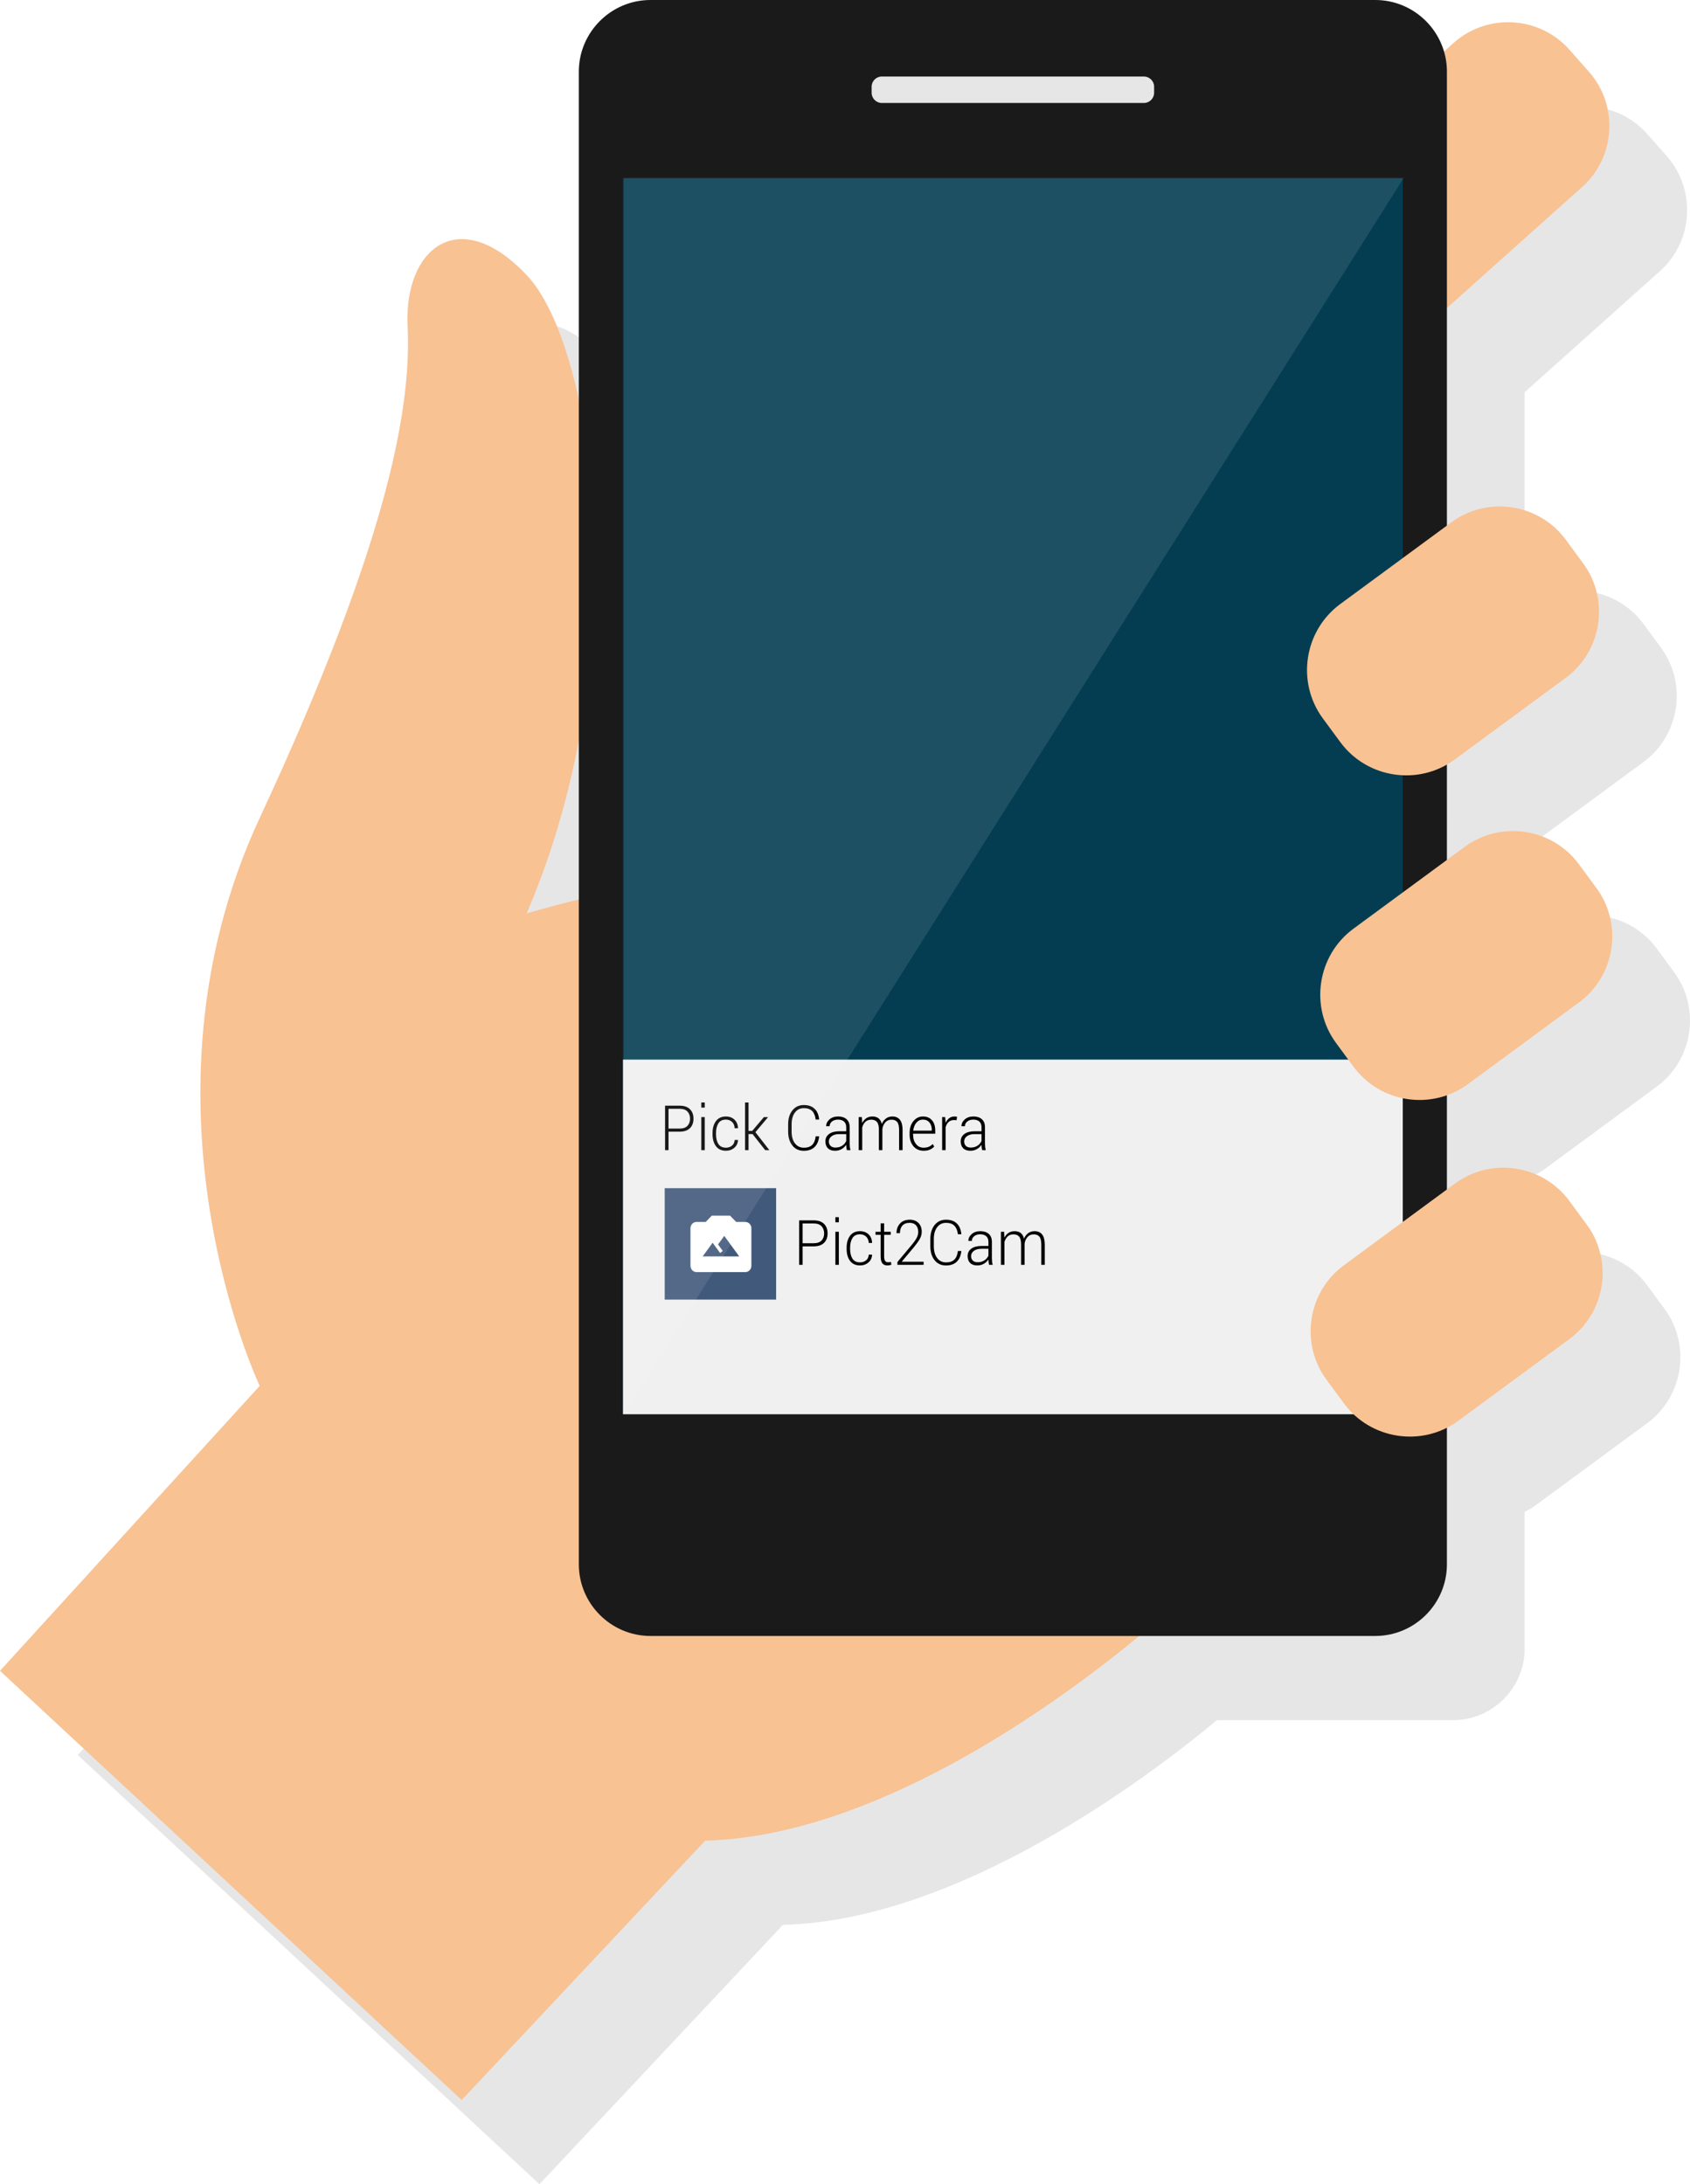 <svg xmlns="http://www.w3.org/2000/svg" viewBox="0 0 299.787 387.488">
  <defs>
    <path id="b" d="M257.73 1392.402H556.718v62.723H257.73z"/>
    <path id="c" d="M257.73 1392.402H556.718v62.723H257.73z"/>
    <clipPath id="d" clipPathUnits="userSpaceOnUse">
      <path d="M263.237 1634.72h230.648v-365.56H263.237z"/>
    </clipPath>
    <filter id="a" width="1.769" height="1.769" x="-.384" y="-.384" filterUnits="objectBoundingBox">
      <feOffset dy="2" in="SourceAlpha" result="shadowOffsetOuter1"/>
      <feColorMatrix in="shadowBlurOuter1" result="shadowMatrixOuter1" values="0 0 0 0 0 0 0 0 0 0 0 0 0 0 0 0 0 0 0.5 0"/>
      <feMerge>
        <feMergeNode in="shadowMatrixOuter1"/>
        <feMergeNode in="SourceGraphic"/>
      </feMerge>
    </filter>
  </defs>
  <path fill-opacity=".1" d="M116.471 146.297v28.201c-5.625 1.406-9.263 2.481-9.263 2.481 4.308-10.005 7.315-20.403 9.263-30.682M95.69 387.488l43.188-46.016c30.946-.754 64.195-25.691 76.989-36.31h41.892c6.984 0 12.697-5.712 12.697-12.695v-24.254c.692-.352 1.37-.748 2.016-1.223l19.713-14.505c6.428-4.729 7.817-13.858 3.088-20.286l-3.097-4.209c-4.729-6.428-13.859-7.817-20.287-3.089l-1.433 1.055v-16.715c1.301-.462 2.557-1.112 3.722-1.969l19.713-14.505c6.428-4.73 7.818-13.858 3.088-20.287l-3.097-4.21c-4.729-6.427-13.858-7.817-20.286-3.087l-3.141 2.311v-16.919c.469-.269.93-.561 1.376-.889l19.713-14.506c6.427-4.729 7.817-13.858 3.088-20.287l-3.097-4.209c-4.729-6.427-13.858-7.817-20.286-3.087l-.794.584V69.578l23.943-21.425c5.976-5.29 6.538-14.507 1.249-20.483l-3.463-3.913c-5.29-5.977-14.505-6.538-20.482-1.25l-1.765 1.58c-1.546-5.269-6.427-9.148-12.179-9.148H129.168c-6.984 0-12.697 5.713-12.697 12.696V85.859c-2.221-10.334-5.529-18.201-9.263-22.132-12.157-12.797-21.755-4.479-21.114 8.957.639 13.437-2.56 36.471-26.234 87.366-23.674 50.895 0 100.748 0 100.748l-46.068 50.548z"/>
  <path fill="#f8c293" d="M281.857 12.73c5.29 5.976 4.727 15.193-1.249 20.483L251.932 58.874c-5.976 5.289-15.193 4.726-20.482-1.25l-3.465-3.912c-5.288-5.976-4.726-15.194 1.25-20.483l28.677-25.661c5.976-5.289 15.192-4.727 20.482 1.25zM0 296.406l46.068-50.548s-23.674-49.853 0-100.748c23.675-50.895 26.874-73.929 26.234-87.366C71.662 44.308 81.26 35.99 93.417 48.787c12.158 12.797 19.835 67.183 0 113.252 0 0 40.825-12.096 61.201-8.257 20.376 3.839 52.911 131.719 52.911 131.719s-43.093 40.07-82.441 41.029l-43.188 46.017z"/>
  <path fill="#1a1a1a" d="M256.665 277.526c0 6.983-5.713 12.696-12.696 12.696H115.377c-6.984 0-12.697-5.712-12.697-12.696V12.695c0-6.982 5.713-12.695 12.697-12.695h128.593c6.983 0 12.696 5.714 12.696 12.695z"/>
  <path fill="#043d51" d="M248.835 250.888H110.51V31.656H248.835z"/>
  <path fill="#f0f0f0" d="M248.835 250.888H110.51v-62.912H248.835z"/>
  <g fill="none" fill-rule="evenodd" filter="url(#a)" transform="translate(117.912 210.419) scale(.183)">
    <path fill="#41597b" d="M0 0h108v108H0z"/>
    <path fill="#fff" fill-rule="nonzero" d="M45.645 26.641L39.741 32.72h-8.856c-3.261 0-5.904 2.721-5.904 6.079v36.481c0 3.358 2.643 6.079 5.904 6.079h47.231c3.261 0 5.904-2.721 5.904-6.079V38.799c0-3.358-2.644-6.079-5.904-6.079h-8.856L63.355 26.641zm12.074 19.607l14.493 19.911H36.788l9.652-13.254 7.262 9.94 2.568-2.007-4.575-6.291z"/>
  </g>
  <g style="line-height:1.25;white-space:pre;shape-inside:url(#b)" aria-label="Pick Camera" font-family="Roboto" font-size="30" font-weight="300" transform="matrix(.351 0 0 .37 26.53 -321.276)">
    <path style="-inkscape-font-specification:'Roboto Light'" d="M262.272 1410.91v8.862h-1.743v-21.328h7.339q3.428 0 5.229 1.685 1.802 1.685 1.802 4.541 0 2.9-1.802 4.57-1.802 1.67-5.229 1.67zm0-1.494h5.596q2.695 0 3.984-1.318 1.304-1.318 1.304-3.398 0-2.095-1.304-3.428-1.289-1.333-3.984-1.333h-5.596zM280.582 1419.772h-1.743v-15.85h1.743zm0-20.391h-1.743v-2.461h1.743zM291.29 1418.586q1.787 0 3.047-.967 1.274-.967 1.362-2.739h1.685q-.073 2.285-1.831 3.735-1.758 1.45-4.263 1.45-3.296 0-5.039-2.168-1.728-2.183-1.728-5.742v-.615q0-3.53 1.728-5.713 1.743-2.197 5.024-2.197 2.637 0 4.336 1.523 1.699 1.524 1.772 4.116h-1.685q-.073-1.904-1.318-3.018-1.245-1.128-3.106-1.128-2.607 0-3.809 1.802-1.187 1.802-1.187 4.614v.615q0 2.871 1.187 4.658 1.201 1.772 3.823 1.772zM304.737 1412.053h-2.022v7.72h-1.758v-22.852h1.758v13.623h1.846l5.918-6.621h2.124l-6.416 7.236 7.061 8.613h-2.109zM338.399 1413.137q-.352 3.34-2.329 5.142-1.978 1.802-5.405 1.802-3.633 0-5.786-2.52-2.153-2.534-2.153-6.709v-3.472q0-4.16 2.153-6.694 2.153-2.549 5.786-2.549 3.457 0 5.42 1.787 1.978 1.772 2.314 5.171h-1.743q-.352-2.71-1.802-4.087-1.45-1.377-4.189-1.377-2.856 0-4.526 2.139-1.655 2.124-1.655 5.581v3.501q0 3.501 1.655 5.625 1.67 2.124 4.526 2.124 2.754 0 4.189-1.333 1.45-1.333 1.802-4.131zM352.403 1419.772q-.176-.82-.249-1.377-.073-.557-.073-1.128l-.044-.015q-.864 1.23-2.3 2.022-1.435.791-3.296.791-2.358 0-3.618-1.201-1.26-1.201-1.26-3.311 0-2.241 1.86-3.53 1.875-1.304 5.156-1.304h3.501v-1.963q0-1.728-1.084-2.681-1.069-.952-3.062-.952-1.875 0-3.062.923-1.187.908-1.187 2.256l-1.743-.015q0-1.875 1.685-3.267 1.699-1.392 4.38-1.392 2.681 0 4.248 1.318 1.567 1.304 1.567 3.838v7.793q0 .85.088 1.626.088.776.322 1.567zm-5.757-1.245q1.934 0 3.354-.864 1.435-.879 2.08-2.285v-3.311h-3.53q-2.432 0-3.838 1.011-1.406.996-1.406 2.534 0 1.304.864 2.109.879.806 2.476.806zM360.006 1403.923l.132 2.783.044.015q.762-1.45 2.051-2.271 1.304-.82 3.091-.82 1.86 0 3.047.85 1.187.85 1.67 2.666h.044q.732-1.597 2.08-2.549 1.348-.967 3.237-.967 2.505 0 3.823 1.582 1.333 1.567 1.333 4.966v9.595h-1.758v-9.595q0-2.827-.967-3.926-.967-1.099-2.842-1.099-2.095.029-3.296 1.45-1.201 1.406-1.348 3.179v9.99h-1.758v-9.756q0-2.681-.982-3.765-.981-1.099-2.842-1.099-1.875 0-3.003 1.04-1.113 1.04-1.597 2.666v10.913h-1.772v-15.85zM391.192 1420.065q-3.164 0-5.127-2.139-1.948-2.153-1.948-5.61v-.806q0-3.472 1.934-5.669 1.948-2.212 4.775-2.212 2.974 0 4.6 1.816 1.641 1.802 1.641 4.951v1.494H385.875v.425q0 2.725 1.45 4.497 1.45 1.772 3.867 1.772 1.45 0 2.534-.41 1.099-.425 2.08-1.333l.747 1.201q-.893.938-2.183 1.48-1.289.542-3.179.542zm-.366-14.941q-1.978 0-3.296 1.48-1.304 1.465-1.597 3.809h9.39v-.44q0-2.109-1.187-3.472-1.187-1.377-3.311-1.377zM407.848 1405.431l-1.304-.088q-1.685 0-2.739.923-1.04.908-1.494 2.563v10.942h-1.758v-15.85h1.538l.22 2.637v.073l.044.015q.674-1.436 1.802-2.227 1.128-.791 2.754-.791.337 0 .644.059.322.044.527.102zM420.782 1419.772q-.176-.82-.249-1.377-.073-.557-.073-1.128l-.044-.015q-.864 1.23-2.3 2.022-1.436.791-3.296.791-2.358 0-3.618-1.201-1.26-1.201-1.26-3.311 0-2.241 1.86-3.53 1.875-1.304 5.156-1.304h3.501v-1.963q0-1.728-1.084-2.681-1.069-.952-3.062-.952-1.875 0-3.062.923-1.187.908-1.187 2.256l-1.743-.015q0-1.875 1.685-3.267 1.699-1.392 4.38-1.392 2.681 0 4.248 1.318 1.567 1.304 1.567 3.838v7.793q0 .85.088 1.626.088.776.322 1.567zm-5.757-1.245q1.934 0 3.354-.864 1.435-.879 2.08-2.285v-3.311h-3.53q-2.432 0-3.838 1.011-1.406.996-1.406 2.534 0 1.304.864 2.109.879.806 2.476.806z"/>
  </g>
  <g style="line-height:1.25;white-space:pre;shape-inside:url(#c)" aria-label="Pict2Cam" font-family="Roboto" font-size="30" font-weight="300" transform="matrix(.351 0 0 .37 50.316 -300.931)">
    <path style="-inkscape-font-specification:'Roboto Light'" d="M262.272 1410.91v8.862h-1.743v-21.328h7.339q3.428 0 5.229 1.685 1.802 1.685 1.802 4.541 0 2.9-1.802 4.57-1.802 1.67-5.229 1.67zm0-1.494h5.596q2.695 0 3.984-1.318 1.304-1.318 1.304-3.398 0-2.095-1.304-3.428-1.289-1.333-3.984-1.333h-5.596zM280.582 1419.772h-1.743v-15.85h1.743zm0-20.391h-1.743v-2.461h1.743zM291.29 1418.586q1.787 0 3.047-.967 1.274-.967 1.362-2.739h1.685q-.073 2.285-1.831 3.735-1.758 1.45-4.263 1.45-3.296 0-5.039-2.168-1.728-2.183-1.728-5.742v-.615q0-3.53 1.728-5.713 1.743-2.197 5.024-2.197 2.637 0 4.336 1.523 1.699 1.524 1.772 4.116h-1.685q-.073-1.904-1.318-3.018-1.245-1.128-3.106-1.128-2.607 0-3.809 1.802-1.187 1.802-1.187 4.614v.615q0 2.871 1.187 4.658 1.201 1.772 3.823 1.772zM303.478 1399.865v4.058h3.325v1.436h-3.325v10.327q0 1.582.513 2.227.527.63 1.421.63.381 0 .688-.029.308-.044.791-.132l.249 1.318q-.396.161-.937.264-.542.102-1.099.102-1.641 0-2.519-1.011-.864-1.025-.864-3.369v-10.327h-2.607v-1.436h2.607v-4.058zM323.429 1419.772h-13.242v-1.348l6.987-7.925q1.978-2.227 2.754-3.662.776-1.436.776-2.812 0-2.022-1.113-3.208-1.099-1.187-3.179-1.187-2.476 0-3.721 1.333-1.23 1.318-1.23 3.618h-1.743q0-2.783 1.772-4.614 1.772-1.831 4.922-1.831 2.798 0 4.424 1.567 1.641 1.553 1.641 4.263 0 1.787-1.084 3.56-1.084 1.758-3.106 4.043l-5.947 6.724h11.089zM342.501 1413.137q-.352 3.34-2.329 5.142-1.978 1.802-5.405 1.802-3.633 0-5.786-2.52-2.153-2.534-2.153-6.709v-3.472q0-4.16 2.153-6.694 2.153-2.549 5.786-2.549 3.457 0 5.42 1.787 1.978 1.772 2.314 5.171h-1.743q-.351-2.71-1.802-4.087-1.45-1.377-4.189-1.377-2.856 0-4.526 2.139-1.655 2.124-1.655 5.581v3.501q0 3.501 1.655 5.625 1.67 2.124 4.526 2.124 2.754 0 4.189-1.333 1.45-1.333 1.802-4.131zM356.505 1419.772q-.176-.82-.249-1.377-.073-.557-.073-1.128l-.044-.015q-.864 1.23-2.3 2.022-1.436.791-3.296.791-2.358 0-3.618-1.201-1.26-1.201-1.26-3.311 0-2.241 1.86-3.53 1.875-1.304 5.156-1.304h3.501v-1.963q0-1.728-1.084-2.681-1.069-.952-3.062-.952-1.875 0-3.062.923-1.187.908-1.187 2.256l-1.743-.015q0-1.875 1.685-3.267 1.699-1.392 4.38-1.392 2.681 0 4.248 1.318 1.567 1.304 1.567 3.838v7.793q0 .85.088 1.626.088.776.322 1.567zm-5.757-1.245q1.934 0 3.354-.864 1.436-.879 2.08-2.285v-3.311h-3.53q-2.432 0-3.838 1.011-1.406.996-1.406 2.534 0 1.304.864 2.109.879.806 2.476.806zM364.107 1403.923l.132 2.783.044.015q.762-1.45 2.051-2.271 1.304-.82 3.091-.82 1.86 0 3.047.85 1.187.85 1.67 2.666h.044q.732-1.597 2.08-2.549 1.348-.967 3.237-.967 2.505 0 3.823 1.582 1.333 1.567 1.333 4.966v9.595h-1.758v-9.595q0-2.827-.967-3.926-.967-1.099-2.842-1.099-2.095.029-3.296 1.45-1.201 1.406-1.348 3.179v9.99h-1.758v-9.756q0-2.681-.981-3.765-.982-1.099-2.842-1.099-1.875 0-3.003 1.04-1.113 1.04-1.597 2.666v10.913h-1.772v-15.85z"/>
  </g>
  <g clip-path="url(#d)" opacity=".1" transform="matrix(.6 0 0 -.6 -47.302 1012.36)">
    <path fill="#fff" d="M263.237 1269.164v365.555h230.648z"/>
  </g>
  <path fill="#e6e6e6" d="M204.728 16.456c0 .997-.816 1.814-1.814 1.814h-46.483c-.998 0-1.814-.816-1.814-1.814v-1.071c0-.998.816-1.813 1.814-1.813h46.483c.997 0 1.814.815 1.814 1.813z"/>
  <path fill="#f8c293" d="M280.843 99.952c4.729 6.429 3.339 15.557-3.088 20.287l-19.713 14.505c-6.428 4.73-15.557 3.34-20.286-3.089l-3.098-4.208c-4.729-6.428-3.339-15.558 3.088-20.287l19.714-14.505c6.428-4.73 15.557-3.34 20.286 3.087zM283.189 157.538c4.73 6.428 3.34 15.557-3.088 20.287l-19.713 14.505c-6.428 4.73-15.556 3.34-20.286-3.088l-3.097-4.208c-4.73-6.429-3.34-15.558 3.088-20.286l19.714-14.506c6.427-4.729 15.556-3.341 20.286 3.087z"/>
  <g>
    <path fill="#f8c293" d="M281.483 217.257c4.729 6.428 3.34 15.557-3.088 20.286l-19.713 14.505c-6.427 4.729-15.557 3.341-20.286-3.087l-3.098-4.208c-4.729-6.429-3.34-15.558 3.087-20.288l19.714-14.505c6.428-4.728 15.557-3.339 20.286 3.089z"/>
  </g>
</svg>
